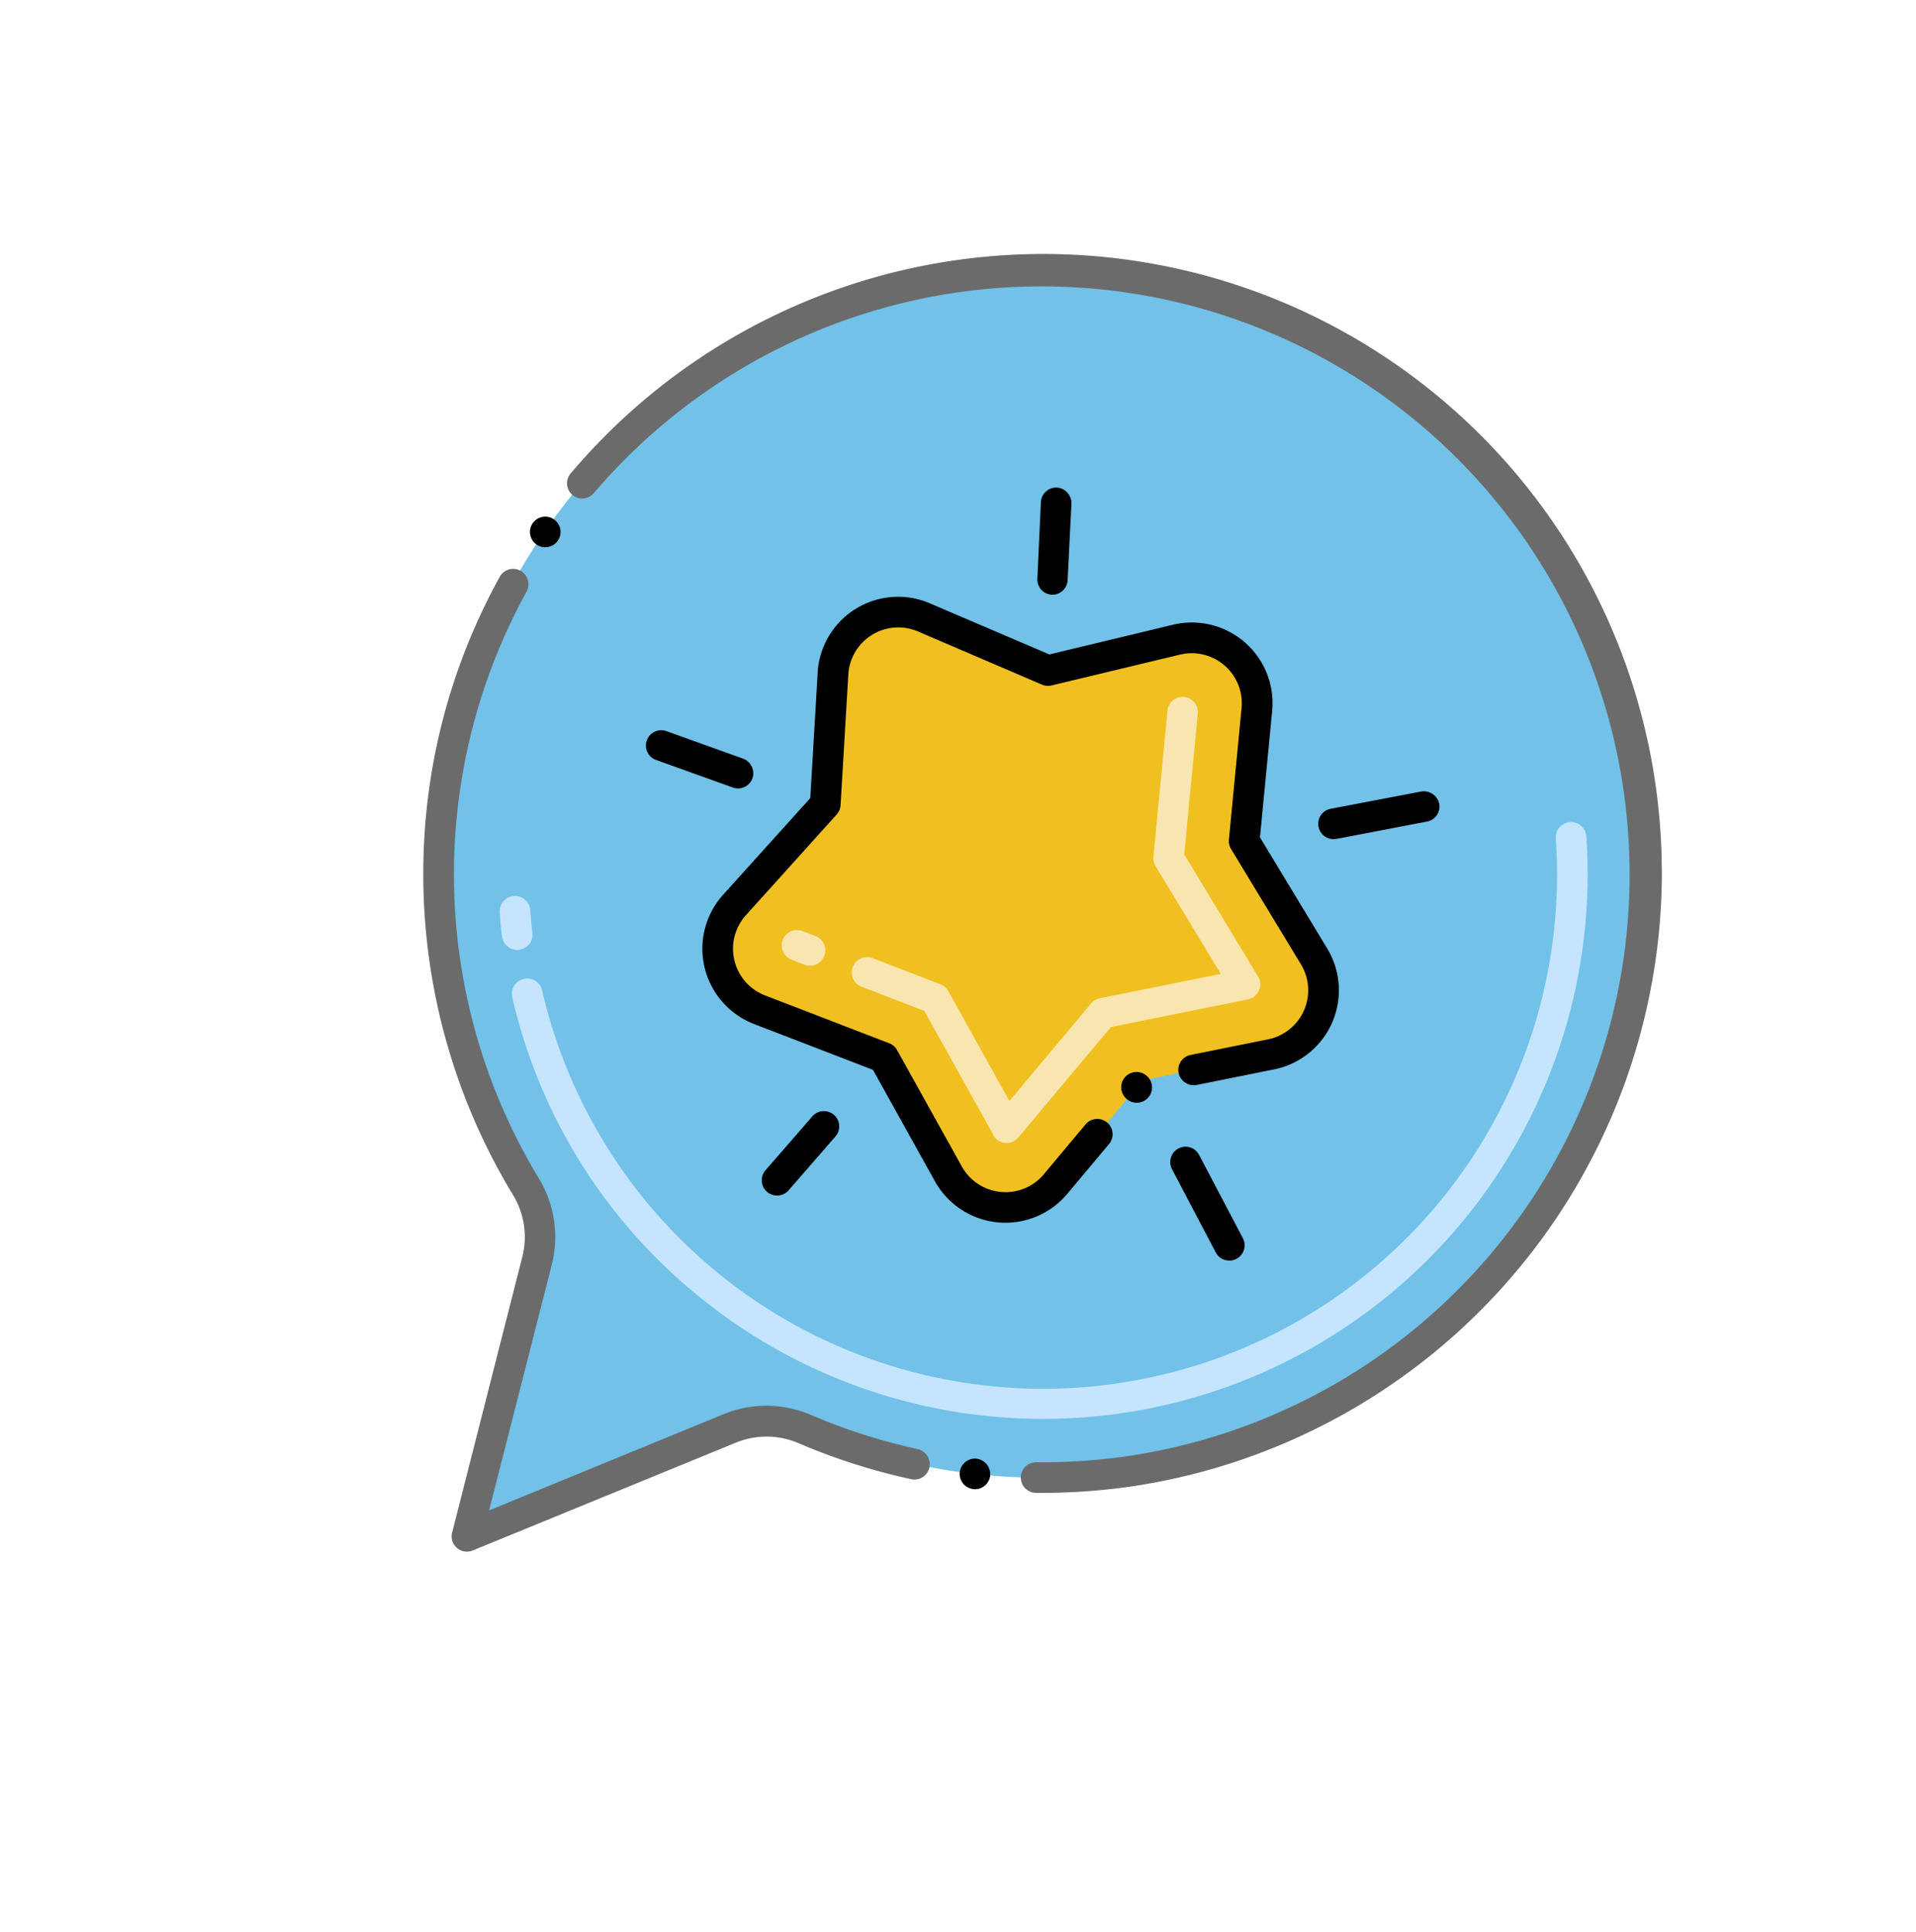<svg xmlns="http://www.w3.org/2000/svg" width="46.464" height="46.849" viewBox="0 0 46.464 46.849">
  <g id="svgexport-6_69_" data-name="svgexport-6 (69)" transform="translate(6.378 -21.031) rotate(41)">
    <path id="Path_27502" data-name="Path 27502" d="M55.1,11.978A14.649,14.649,0,1,0,39.612,35.595,2.348,2.348,0,0,1,41,36.773l3.1,6.16,3.1-6.16a2.348,2.348,0,0,1,1.386-1.179A14.65,14.65,0,0,0,55.1,11.978Z" transform="translate(-2.132 -2.187)" fill="#72c1e8"/>
    <path id="Path_27503" data-name="Path 27503" d="M73.963,64.709a13.1,13.1,0,0,1-7.757-2.515.371.371,0,1,1,.437-.6A12.466,12.466,0,0,0,82.777,42.686a.371.371,0,0,1,.525-.525,13.208,13.208,0,0,1-9.34,22.547Zm-8.937-3.483c-.136-.125-.271-.255-.4-.386a.371.371,0,0,1,.525-.525c.124.124.251.246.38.364a.371.371,0,1,1-.5.546Z" transform="translate(-31.979 -32.035)" fill="#c5e5ff"/>
    <path id="Path_27504" data-name="Path 27504" d="M87.187,58.634l1.861,2.61,3.116,1a1.585,1.585,0,0,1,.77,2.476L91,67.238l.059,3.286a1.585,1.585,0,0,1-2.125,1.518l-3.034-1.1-3.034,1.1a1.585,1.585,0,0,1-2.125-1.518l.059-3.286L78.86,64.722a1.585,1.585,0,0,1,.77-2.476l3.116-1,1.861-2.61a1.585,1.585,0,0,1,2.581,0Z" transform="translate(-43.913 -45.588)" fill="#f0c020"/>
    <path id="Path_27505" data-name="Path 27505" d="M102.96,79.3a.371.371,0,0,1,.223-.475l.316-.114a.371.371,0,1,1,.252.7l-.316.114A.371.371,0,0,1,102.96,79.3Zm6.966.223L106.68,78.35l-1.533.556a.371.371,0,0,1-.252-.7l1.66-.6a.371.371,0,0,1,.252,0l2.864,1.038-.056-3.085a.372.372,0,0,1,.077-.233l1.826-2.37-2.909-.936a.371.371,0,0,1-.189-.138l-2.044-2.866a.371.371,0,1,1,.6-.431l1.972,2.765,3.294,1.06a.371.371,0,0,1,.18.58l-2.069,2.685.063,3.494a.371.371,0,0,1-.5.356Z" transform="translate(-64.696 -54.496)" fill="#f9e5af"/>
    <path id="Path_27506" data-name="Path 27506" d="M28,115.055a.371.371,0,1,0-.41-.328h0A.373.373,0,0,0,28,115.055Z" transform="translate(-0.532 -93.568)"/>
    <path id="Path_27507" data-name="Path 27507" d="M50.742,133.944a14.114,14.114,0,0,1-2.508,1.078,2.739,2.739,0,0,0-1.6,1.366l-2.765,5.5-2.765-5.5a2.739,2.739,0,0,0-1.6-1.366,14.228,14.228,0,0,1-9.568-10.548.377.377,0,0,0-.441-.285.371.371,0,0,0-.285.441,14.852,14.852,0,0,0,3.316,6.642,15,15,0,0,0,6.752,4.459,1.96,1.96,0,0,1,1.167.992l3.1,6.159a.37.37,0,0,0,.662,0l3.1-6.159a1.96,1.96,0,0,1,1.167-.992A15.059,15.059,0,0,0,51.1,134.6a.371.371,0,0,0,.146-.5A.38.38,0,0,0,50.742,133.944Z" transform="translate(-1.902 -101.968)" fill="#6b6b6b"/>
    <path id="Path_27508" data-name="Path 27508" d="M181.672,184.455h0a.371.371,0,1,0,.517.1.379.379,0,0,0-.515-.1Z" transform="translate(-131.602 -153.24)"/>
    <path id="Path_27509" data-name="Path 27509" d="M53.245,9.546A15,15,0,0,0,26.96,19.461c0,.061,0,.12,0,.181a.373.373,0,0,0,.371.367h0a.372.372,0,0,0,.367-.376c0-.058,0-.114,0-.172A14.261,14.261,0,1,1,52.75,28.814a14.661,14.661,0,0,1-1.534,1.519.371.371,0,0,0,.481.566,15.431,15.431,0,0,0,1.613-1.6,15.071,15.071,0,0,0-.065-19.756Z" transform="translate(0 0)" fill="#6b6b6b"/>
    <path id="Path_27510" data-name="Path 27510" d="M76.431,62.821l1.859,2.412c-.059,3.264-.058,3.192-.058,3.192a1.957,1.957,0,0,0,2.622,1.838l2.907-1.054,2.907,1.054a1.956,1.956,0,0,0,2.622-1.874l-.028-1.577a.371.371,0,0,0-.37-.364h-.007a.371.371,0,0,0-.365.377c.03,1.662.03,1.6.03,1.6a1.213,1.213,0,0,1-1.627,1.139l-3.035-1.1a.369.369,0,0,0-.252,0l-3.034,1.1a1.214,1.214,0,0,1-1.627-1.155l.059-3.294a.372.372,0,0,0-.077-.235l-1.938-2.515a1.214,1.214,0,0,1,.589-1.895l3.117-1a.371.371,0,0,0,.189-.138l1.861-2.609a1.214,1.214,0,0,1,1.976,0l1.861,2.609a.365.365,0,0,0,.189.138l3.117,1a1.214,1.214,0,0,1,.589,1.895l-1.17,1.519a.371.371,0,0,0,.067.52.379.379,0,0,0,.521-.067l1.17-1.518a1.956,1.956,0,0,0-.95-3.057l-3-.965-1.789-2.509a1.957,1.957,0,0,0-3.185,0L80.38,58.8l-3,.965a1.955,1.955,0,0,0-.95,3.057Z" transform="translate(-41.778 -43.46)"/>
    <path id="Path_27511" data-name="Path 27511" d="M160.358,119.41a.371.371,0,0,0,.006.742h.007a.371.371,0,0,0-.007-.742Z" transform="translate(-113.277 -97.906)"/>
    <path id="Path_27512" data-name="Path 27512" d="M89.217,58.1a.37.37,0,0,0,.062-.521l-1.148-1.463a.382.382,0,0,0-.521-.062.373.373,0,0,0-.062.521L88.7,58.031A.371.371,0,0,0,89.217,58.1Z" transform="translate(-51.525 -43.889)"/>
    <path id="Path_27513" data-name="Path 27513" d="M156.689,56.362l1.376-1.752a.37.37,0,0,0-.062-.521.382.382,0,0,0-.521.062L156.106,55.9a.371.371,0,1,0,.584.457Z" transform="translate(-109.892 -42.22)"/>
    <path id="Path_27514" data-name="Path 27514" d="M64.815,124.616a.37.37,0,0,0,.48.211l1.844-.717a.371.371,0,0,0,.212-.481.38.38,0,0,0-.481-.211l-1.844.717A.372.372,0,0,0,64.815,124.616Z" transform="translate(-32.213 -101.299)"/>
    <path id="Path_27515" data-name="Path 27515" d="M125.65,158.1v1.731a.371.371,0,1,0,.742,0V158.1a.371.371,0,0,0-.742,0Z" transform="translate(-84.036 -130.535)"/>
    <path id="Path_27516" data-name="Path 27516" d="M174.1,123.613a.372.372,0,0,0,.211.481l2.125.827a.371.371,0,1,0,.27-.692l-2.125-.827a.37.37,0,0,0-.481.211Z" transform="translate(-125.275 -101.284)"/>
  </g>
</svg>
